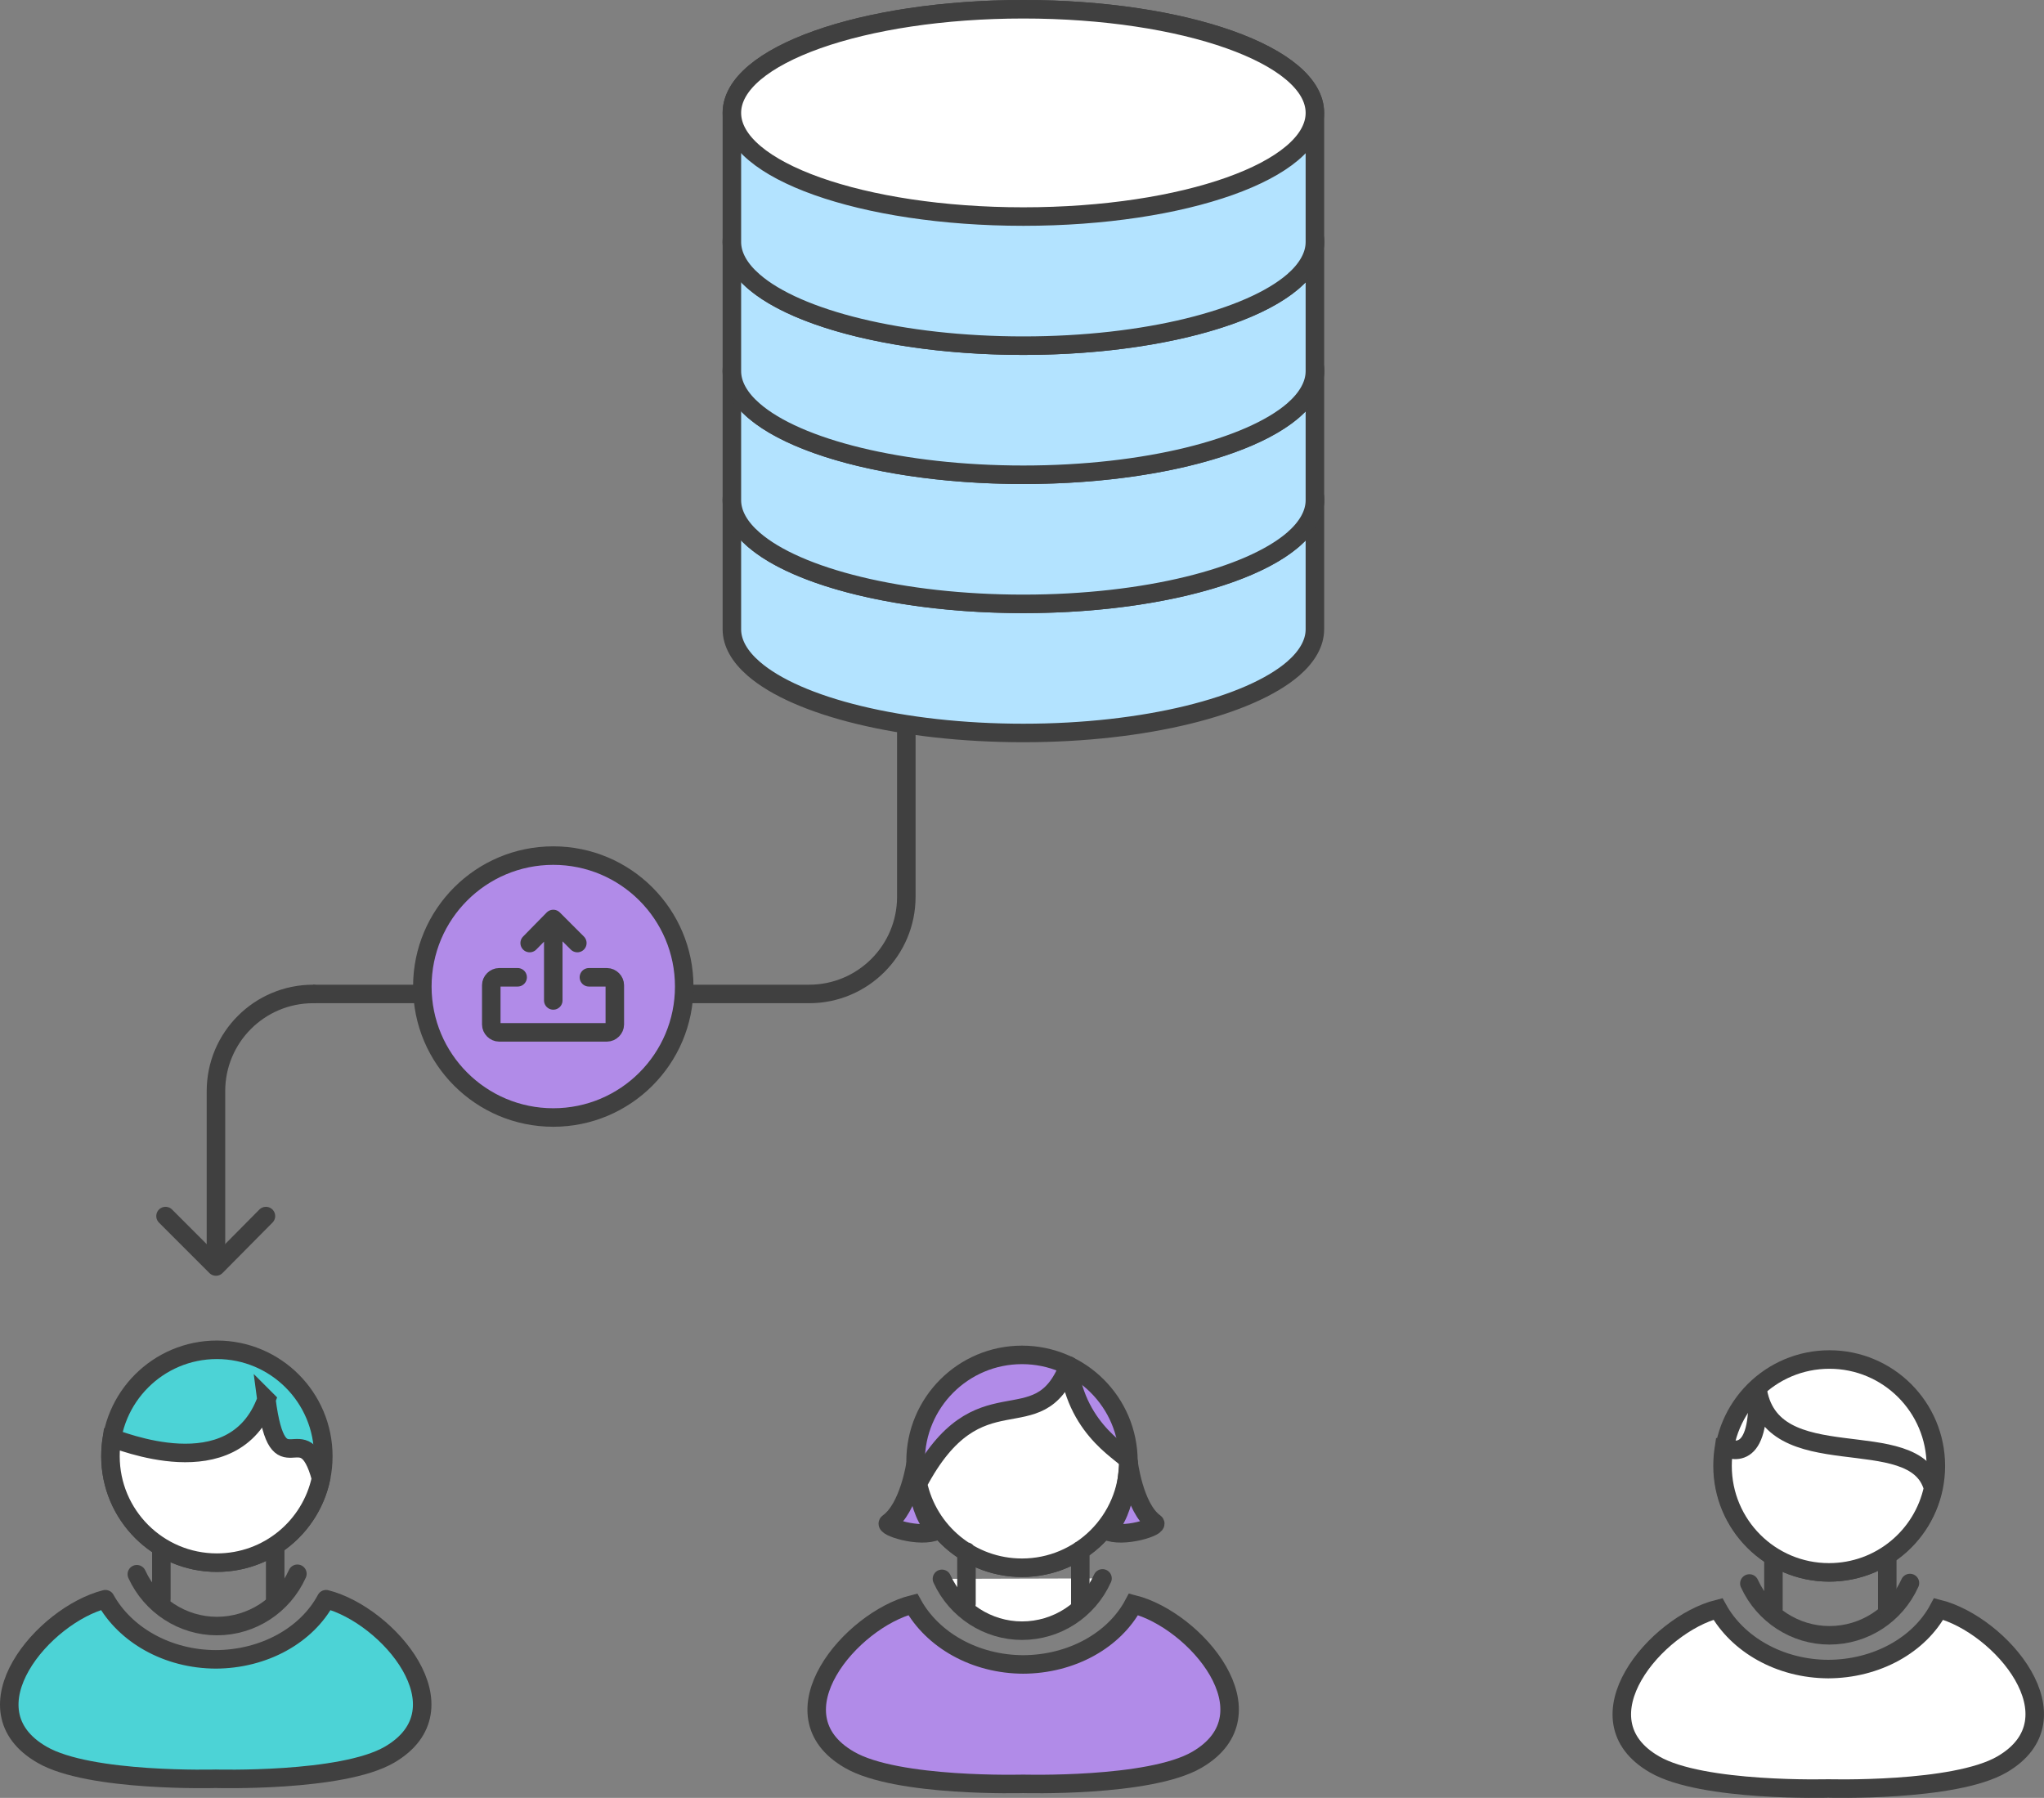<?xml version="1.0" encoding="UTF-8" standalone="no"?>
<svg
   xmlns:dc="http://purl.org/dc/elements/1.1/"
   xmlns:cc="http://creativecommons.org/ns#"
   xmlns:rdf="http://www.w3.org/1999/02/22-rdf-syntax-ns#"
   xmlns:svg="http://www.w3.org/2000/svg"
   xmlns="http://www.w3.org/2000/svg"
   xmlns:sodipodi="http://sodipodi.sourceforge.net/DTD/sodipodi-0.dtd"
   xmlns:inkscape="http://www.inkscape.org/namespaces/inkscape"
   viewBox="0 0 441.746 388.535"
   version="1.1"
   id="svg54"
   sodipodi:docname="04.svg"
   width="441.746"
   height="388.535"
   inkscape:version="0.92.4 (5da689c313, 2019-01-14)">
  <rect x="0" y="0" width="441.746" height="388.535" fill="#808080" stroke="none"/>
  <defs
     id="defs58" />
  <sodipodi:namedview
     pagecolor="#ffffff"
     bordercolor="#666666"
     borderopacity="1"
     objecttolerance="10"
     gridtolerance="10"
     guidetolerance="10"
     inkscape:pageopacity="0"
     inkscape:pageshadow="2"
     inkscape:window-width="956"
     inkscape:window-height="1051"
     id="namedview56"
     showgrid="false"
     inkscape:zoom="0.4125"
     inkscape:cx="225.72136"
     inkscape:cy="193.53544"
     inkscape:window-x="960"
     inkscape:window-y="25"
     inkscape:window-maximized="0"
     inkscape:current-layer="svg54" />
  <style
     id="style2">.st0{display:none;} .st1{display:inline;} .st2{fill:#FFFFFF;} .st3{fill:none;stroke:#9882CE;stroke-width:4;stroke-miterlimit:10;} .st4{fill:#FFFFFF;stroke:#404040;stroke-width:4;stroke-linecap:round;stroke-linejoin:round;stroke-miterlimit:10;} .st5{fill:#FFFFFF;stroke:#404040;stroke-width:4;stroke-miterlimit:10;} .st6{fill:#B3E3FF;stroke:#404040;stroke-width:4;stroke-miterlimit:10;} .st7{fill:#B18BE8;stroke:#404040;stroke-width:4;stroke-miterlimit:10;} .st8{fill:#FFFFFF;stroke:#404040;stroke-width:6;stroke-miterlimit:10;} .st9{fill:#B3E3FF;stroke:#404040;stroke-width:6;stroke-miterlimit:10;} .st10{fill:#404040;} .st11{fill:none;stroke:#404040;stroke-width:4;stroke-linecap:round;stroke-linejoin:round;stroke-miterlimit:10;} .st12{fill:#B18BE8;stroke:#404040;stroke-width:4;stroke-linecap:round;stroke-linejoin:round;stroke-miterlimit:10;} .st13{fill:#444444;} .st14{fill:none;stroke:#404040;stroke-width:4;stroke-miterlimit:10;} .st15{fill:#4ED1A1;stroke:#404040;stroke-width:4;stroke-miterlimit:10;} .st16{fill:none;stroke:#CCCCCC;stroke-width:7;stroke-linecap:round;stroke-linejoin:round;stroke-miterlimit:10;} .st17{fill:#FFFFFF;stroke:#CCCCCC;stroke-width:7;stroke-linecap:round;stroke-linejoin:round;stroke-miterlimit:10;} .st18{fill:none;stroke:#404040;stroke-width:7;stroke-miterlimit:10;} .st19{fill:#B3E3FF;stroke:#404040;stroke-width:7;stroke-miterlimit:10;} .st20{fill:none;stroke:#CCCCCC;stroke-width:8;stroke-linecap:round;stroke-miterlimit:10;} .st21{fill:none;stroke:#404040;stroke-width:8;stroke-linecap:round;stroke-miterlimit:10;} .st22{fill:#FFFFFF;stroke:#404040;stroke-width:4;stroke-linejoin:round;stroke-miterlimit:10;} .st23{fill:#B3E3FF;stroke:#404040;stroke-width:4;stroke-linejoin:round;stroke-miterlimit:10;} .st24{fill:none;stroke:#CCCCCC;stroke-linecap:round;stroke-linejoin:round;stroke-miterlimit:10;} .st25{fill:#999999;} .st26{fill:#4ED1A1;stroke:#404040;stroke-width:4;stroke-linecap:round;stroke-linejoin:round;stroke-miterlimit:10;} .st27{fill:#4CD3D6;stroke:#404040;stroke-width:4;stroke-linejoin:round;stroke-miterlimit:10;} .st28{fill:none;stroke:#59AFE1;stroke-width:4;stroke-miterlimit:10;} .st29{fill:#59AFE1;stroke:#404040;stroke-width:4;stroke-linejoin:round;stroke-miterlimit:10;} .st30{fill:none;stroke:#404040;stroke-width:8;stroke-linecap:round;stroke-linejoin:round;stroke-miterlimit:10;stroke-dasharray:0,30;} .st31{fill:#FFFFFF;stroke:#59AFE1;stroke-width:4;stroke-miterlimit:10;} .st32{fill:#FC8363;stroke:#404040;stroke-width:4;stroke-linecap:round;stroke-linejoin:round;stroke-miterlimit:10;} .st33{fill:#CCCCCC;stroke:#404040;stroke-width:4;stroke-miterlimit:10;} .st34{fill:#FFFFFF;stroke:#6693ED;stroke-width:4;stroke-miterlimit:10;} .st35{fill:none;stroke:#A97CDD;stroke-width:4;stroke-linecap:round;stroke-linejoin:round;stroke-miterlimit:10;} .st36{fill:none;stroke:#B3E3FF;stroke-width:4;stroke-linecap:round;stroke-linejoin:round;stroke-miterlimit:10;} .st37{fill:none;stroke:#4ED1A1;stroke-width:4;stroke-linecap:round;stroke-miterlimit:10;} .st38{fill:none;stroke:#4ED1A1;stroke-width:4;stroke-linecap:round;stroke-linejoin:round;stroke-miterlimit:10;} .st39{fill:#E24B88;stroke:#404040;stroke-width:4;stroke-linecap:round;stroke-linejoin:round;stroke-miterlimit:10;} .st40{fill:none;stroke:#DEEFF8;stroke-width:4;stroke-miterlimit:10;} .st41{fill:none;stroke:#CCCCCC;stroke-width:4;stroke-linecap:round;stroke-linejoin:round;} .st42{fill:none;stroke:#CCCCCC;stroke-width:4;stroke-linecap:round;stroke-linejoin:round;stroke-dasharray:0,14.305;} .st43{fill:none;stroke:#CCCCCC;stroke-width:4;stroke-linecap:round;stroke-linejoin:round;stroke-dasharray:0,14.169;} .st44{fill:none;stroke:#CCCCCC;stroke-width:4;stroke-linecap:round;stroke-linejoin:round;stroke-dasharray:0,13.979;} .st45{fill:none;stroke:#CCCCCC;stroke-width:4;stroke-linecap:round;stroke-linejoin:round;stroke-dasharray:0,14.788;} .st46{fill:none;stroke:#CCCCCC;stroke-width:4;stroke-linecap:round;stroke-linejoin:round;stroke-dasharray:0,14.963;} .st47{fill:#B3E3FF;stroke:#404040;stroke-width:4;stroke-linecap:round;stroke-linejoin:round;stroke-miterlimit:10;} .st48{fill:none;stroke:#CCCCCC;stroke-width:4;stroke-linecap:round;stroke-linejoin:round;stroke-dasharray:0,12.543;} .st49{fill:none;stroke:#CCCCCC;stroke-width:4;stroke-linecap:round;stroke-linejoin:round;stroke-dasharray:0,13.684;} .st50{fill:none;stroke:#CCCCCC;stroke-width:4;stroke-linecap:round;stroke-linejoin:round;stroke-dasharray:0,13.772;} .st51{fill:none;stroke:#CCCCCC;stroke-width:4;stroke-linecap:round;stroke-linejoin:round;stroke-dasharray:0,13.649;} .st52{fill:none;stroke:#CCCCCC;stroke-width:4;stroke-linecap:round;stroke-linejoin:round;stroke-dasharray:0,13.907;} .st53{fill:#4CD3D6;stroke:#404040;stroke-width:4;stroke-linecap:round;stroke-linejoin:round;stroke-miterlimit:10;} .st54{fill:none;stroke:#CCCCCC;stroke-width:4;stroke-linecap:round;stroke-linejoin:round;stroke-dasharray:0,14.986;} .st55{fill:none;stroke:#CCCCCC;stroke-width:4;stroke-linecap:round;stroke-linejoin:round;stroke-dasharray:0,14.012;} .st56{fill:none;stroke:#CCCCCC;stroke-width:4;stroke-linecap:round;stroke-linejoin:round;stroke-dasharray:0,14.124;} .st57{fill:none;} .st58{fill:#FFFFFF;stroke:#404040;stroke-width:7;stroke-linecap:round;stroke-linejoin:round;stroke-miterlimit:10;} .st59{fill:#59AFE1;stroke:#404040;stroke-width:7;stroke-linejoin:round;stroke-miterlimit:10;} .st60{fill:#E24B88;stroke:#404040;stroke-width:7;stroke-linecap:round;stroke-linejoin:round;stroke-miterlimit:10;} .st61{fill:none;stroke:#404040;stroke-width:7;stroke-linecap:round;stroke-linejoin:round;stroke-miterlimit:10;} .st62{fill:none;stroke:#CCCCCC;stroke-width:4;stroke-linecap:round;stroke-linejoin:round;stroke-miterlimit:10;} .st63{fill:#FFFFFF;stroke:#CCCCCC;stroke-width:4;stroke-linecap:round;stroke-linejoin:round;stroke-miterlimit:10;} .st64{fill:#F5F5F5;} .st65{fill:#3873AE;} .st66{fill:#75706C;} .st67{fill:none;stroke:#B3E3FF;stroke-width:4;stroke-miterlimit:10;} .st68{fill:#6F6F6F;} .st69{fill:none;stroke:#6F6F6F;stroke-width:2;stroke-miterlimit:10;} .st70{fill:none;stroke:#6F6F6F;stroke-width:3;stroke-miterlimit:10;}</style>
  <g
     id="feature_x5F_branch_x5F_workflow_x5F_5"
     transform="translate(-179.127,-6.5)">
    <g
       id="centralized_x5F_workflow_x5F_9_1_">
      <path
         class="st14"
         d="M 246.8,221.3 H 354 c 11.6,0 21,-9.4 21,-21 v -38.9"
         id="path4"
         inkscape:connector-curvature="0"
         style="fill:none;stroke:#404040;stroke-width:4;stroke-miterlimit:10" />
      <path
         class="st11"
         d="m 246.8,221.3 c -11.6,0 -21,9.4 -21,21 v 36.9 m 331.4,69.5 c 3.1,6.8 9.9,11.2 17.3,11.2 7.5,0 14.3,-4.4 17.4,-11.3"
         id="path6"
         inkscape:connector-curvature="0"
         style="fill:none;stroke:#404040;stroke-width:4;stroke-linecap:round;stroke-linejoin:round;stroke-miterlimit:10" />
      <path
         class="st5"
         d="m 574.1,393 c 0,0 27.4,0.8 37.7,-5.2 17,-9.9 -0.3,-30.2 -13.7,-33.6 -4.1,7.7 -13.3,13 -24,13 h 0.3 c -10.7,0 -19.8,-5.4 -24,-13 -13.4,3.4 -30.7,23.8 -13.7,33.6 10.3,6 37.7,5.2 37.7,5.2"
         id="path8"
         inkscape:connector-curvature="0"
         style="fill:#ffffff;stroke:#404040;stroke-width:4;stroke-miterlimit:10" />
      <circle
         class="st5"
         cx="574.5"
         cy="323.3"
         r="23"
         id="circle10"
         style="fill:#ffffff;stroke:#404040;stroke-width:4;stroke-miterlimit:10" />
      <path
         class="st5"
         d="m 558.9,306.3 c 2.6,20 34.1,7.2 38,21.8 -2.2,10.4 -11.4,18.2 -22.5,18.2 -12.7,0 -23,-10.3 -23,-23 0,-1.3 0.1,-2.6 0.3,-3.9 1.2,0.1 8.1,3.9 7.2,-13.1 z"
         id="path12"
         inkscape:connector-curvature="0"
         style="fill:#ffffff;stroke:#404040;stroke-width:4;stroke-miterlimit:10" />
      <path
         class="st11"
         d="m 587,343.6 v 10.5 m -24.6,0.1 v -10.3"
         id="path14"
         inkscape:connector-curvature="0"
         style="fill:none;stroke:#404040;stroke-width:4;stroke-linecap:round;stroke-linejoin:round;stroke-miterlimit:10" />
      <path
         id="repo1_48_"
         class="st6"
         d="m 337.3,114.6 c 0,-12.4 28.2,-22.4 63,-22.4 34.8,0 63,10 63,22.4 m -126,0 v 27.9 c 0,3 1.7,5.9 4.7,8.5 9.4,8.2 32,13.9 58.3,13.9 26.4,0 48.9,-5.8 58.3,-13.9 3,-2.6 4.7,-5.5 4.7,-8.5 v -27.9"
         inkscape:connector-curvature="0"
         style="fill:#b3e3ff;stroke:#404040;stroke-width:4;stroke-miterlimit:10" />
      <path
         class="st5"
         d="m 463.3,114.6 c 0,12.4 -28.2,22.4 -63,22.4 -34.8,0 -63,-10 -63,-22.4 0,-12.4 28.2,-22.4 63,-22.4 34.8,0 63,10 63,22.4 z"
         id="path17"
         inkscape:connector-curvature="0"
         style="fill:#ffffff;stroke:#404040;stroke-width:4;stroke-miterlimit:10" />
      <path
         id="repo1_47_"
         class="st6"
         d="m 337.3,86.7 c 0,-12.4 28.2,-22.4 63,-22.4 34.8,0 63,10 63,22.4 m -126,0 v 27.9 c 0,3 1.7,5.9 4.7,8.5 9.4,8.2 32,13.9 58.3,13.9 26.4,0 48.9,-5.8 58.3,-13.9 3,-2.6 4.7,-5.5 4.7,-8.5 V 86.7"
         inkscape:connector-curvature="0"
         style="fill:#b3e3ff;stroke:#404040;stroke-width:4;stroke-miterlimit:10" />
      <path
         class="st5"
         d="m 463.3,86.7 c 0,12.4 -28.2,22.4 -63,22.4 -34.8,0 -63,-10 -63,-22.4 0,-12.4 28.2,-22.4 63,-22.4 34.8,0 63,10 63,22.4 z"
         id="path20"
         inkscape:connector-curvature="0"
         style="fill:#ffffff;stroke:#404040;stroke-width:4;stroke-miterlimit:10" />
      <path
         id="repo1_46_"
         class="st6"
         d="m 337.3,58.8 c 0,-12.4 28.2,-22.4 63,-22.4 34.8,0 63,10 63,22.4 m -126,0 v 27.9 c 0,3 1.7,5.9 4.7,8.5 9.4,8.2 32,13.9 58.3,13.9 26.4,0 48.9,-5.8 58.3,-13.9 3,-2.6 4.7,-5.5 4.7,-8.5 V 58.8"
         inkscape:connector-curvature="0"
         style="fill:#b3e3ff;stroke:#404040;stroke-width:4;stroke-miterlimit:10" />
      <path
         class="st5"
         d="m 463.3,58.8 c 0,12.4 -28.2,22.4 -63,22.4 -34.8,0 -63,-10 -63,-22.4 0,-12.4 28.2,-22.4 63,-22.4 34.8,0 63,10 63,22.4 z"
         id="path23"
         inkscape:connector-curvature="0"
         style="fill:#ffffff;stroke:#404040;stroke-width:4;stroke-miterlimit:10" />
      <path
         id="repo1_45_"
         class="st6"
         d="m 337.3,30.9 c 0,-12.4 28.2,-22.4 63,-22.4 34.8,0 63,10 63,22.4 m -126,0 v 27.9 c 0,3 1.7,5.9 4.7,8.5 9.4,8.2 32,13.9 58.3,13.9 26.4,0 48.9,-5.8 58.3,-13.9 3,-2.6 4.7,-5.5 4.7,-8.5 V 30.9"
         inkscape:connector-curvature="0"
         style="fill:#b3e3ff;stroke:#404040;stroke-width:4;stroke-miterlimit:10" />
      <path
         class="st5"
         d="m 463.3,30.9 c 0,12.4 -28.2,22.4 -63,22.4 -34.8,0 -63,-10 -63,-22.4 0,-12.4 28.2,-22.4 63,-22.4 34.8,0 63,10 63,22.4 z"
         id="path26"
         inkscape:connector-curvature="0"
         style="fill:#ffffff;stroke:#404040;stroke-width:4;stroke-miterlimit:10" />
      <path
         class="st11"
         d="m 208.7,346.7 c 3.1,6.8 9.9,11.2 17.3,11.2 7.5,0 14.3,-4.4 17.4,-11.3"
         id="path28"
         inkscape:connector-curvature="0"
         style="fill:none;stroke:#404040;stroke-width:4;stroke-linecap:round;stroke-linejoin:round;stroke-miterlimit:10" />
      <path
         class="st27"
         d="m 225.6,390.9 c 0,0 27.4,0.8 37.7,-5.2 17,-9.9 -0.3,-30.2 -13.7,-33.6 -4.1,7.7 -13.3,13 -24,13 h 0.3 c -10.7,0 -19.8,-5.4 -24,-13 -13.4,3.4 -30.7,23.8 -13.7,33.6 10.3,6 37.7,5.2 37.7,5.2"
         id="path30"
         inkscape:connector-curvature="0"
         style="fill:#4cd3d6;stroke:#404040;stroke-width:4;stroke-linejoin:round;stroke-miterlimit:10" />
      <circle
         class="st27"
         cx="226"
         cy="321.2"
         r="23"
         id="circle32"
         style="fill:#4cd3d6;stroke:#404040;stroke-width:4;stroke-linejoin:round;stroke-miterlimit:10" />
      <path
         class="st5"
         d="m 236.7,309 c 2.6,20 7.9,2.4 11.8,17 -2.2,10.4 -11.4,18.2 -22.5,18.2 -12.7,0 -23,-10.3 -23,-23 0,-1.3 0.1,-2.6 0.3,-3.9 1.1,0.1 26.3,11.1 33.4,-8.3 z"
         id="path34"
         inkscape:connector-curvature="0"
         style="fill:#ffffff;stroke:#404040;stroke-width:4;stroke-miterlimit:10" />
      <path
         class="st11"
         d="m 238.6,341.5 v 10.6 m -24.6,0 v -10.3"
         id="path36"
         inkscape:connector-curvature="0"
         style="fill:none;stroke:#404040;stroke-width:4;stroke-linecap:round;stroke-linejoin:round;stroke-miterlimit:10" />
      <path
         class="st4"
         d="m 382.7,347.7 c 3.1,6.8 9.9,11.2 17.3,11.2 7.5,0 14.3,-4.4 17.4,-11.3"
         id="path38"
         inkscape:connector-curvature="0"
         style="fill:#ffffff;stroke:#404040;stroke-width:4;stroke-linecap:round;stroke-linejoin:round;stroke-miterlimit:10" />
      <path
         class="st7"
         d="m 400.1,392 c 0,0 27.4,0.8 37.7,-5.2 17,-9.9 -0.3,-30.2 -13.7,-33.6 -4.1,7.7 -13.3,13 -24,13 h 0.3 c -10.7,0 -19.8,-5.4 -24,-13 -13.4,3.4 -30.7,23.8 -13.7,33.6 10.3,6 37.7,5.2 37.7,5.2"
         id="path40"
         inkscape:connector-curvature="0"
         style="fill:#b18be8;stroke:#404040;stroke-width:4;stroke-miterlimit:10" />
      <circle
         class="st7"
         cx="400"
         cy="322.3"
         r="23"
         id="circle42"
         style="fill:#b18be8;stroke:#404040;stroke-width:4;stroke-miterlimit:10" />
      <path
         class="st4"
         d="m 410.1,301.6 c -6.7,17.2 -19.4,0.5 -32.6,25.5 2.2,10.4 11.4,18.2 22.5,18.2 12.7,0 23,-10.3 23,-23 0,-1.4 -11.1,-6 -12.9,-20.7 z m 2.5,39.9 v 11.6 m -24.6,0 v -11.3"
         id="path44"
         inkscape:connector-curvature="0"
         style="fill:#ffffff;stroke:#404040;stroke-width:4;stroke-linecap:round;stroke-linejoin:round;stroke-miterlimit:10" />
      <path
         class="st7"
         d="m 377,322.8 c 0,0 0,10.6 4.6,14.5 -3.6,1.7 -11.6,-0.9 -10.5,-1.7 4.5,-3.2 5.9,-12.8 5.9,-12.8 z m 46,-0.5 c 0,0 -0.2,11.1 -4.8,15 3.6,1.7 11.6,-0.9 10.5,-1.7 -4.5,-3.2 -5.7,-13.3 -5.7,-13.3 z"
         id="path46"
         inkscape:connector-curvature="0"
         style="fill:#b18be8;stroke:#404040;stroke-width:4;stroke-miterlimit:10" />
    </g>
    <circle
       class="st7"
       cx="298.7"
       cy="219.7"
       r="28.3"
       id="circle49"
       style="fill:#b18be8;stroke:#404040;stroke-width:4;stroke-miterlimit:10" />
    <path
       class="st11"
       d="m 298.7,222.7 v -14.6 m -5.1,2.2 5.1,-5.2 5.2,5.2 m -12.9,7.4 h -4 c -0.9,0 -1.7,0.8 -1.7,1.7 v 8.5 c 0,0.9 0.8,1.7 1.7,1.7 h 23.3 c 0.9,0 1.7,-0.8 1.7,-1.7 v -8.5 c 0,-0.9 -0.8,-1.7 -1.7,-1.7 h -3.9 m -69.8,51.6 -10.8,10.9 -10.9,-10.9"
       id="path51"
       inkscape:connector-curvature="0"
       style="fill:none;stroke:#404040;stroke-width:4;stroke-linecap:round;stroke-linejoin:round;stroke-miterlimit:10" />
  </g>
</svg>
